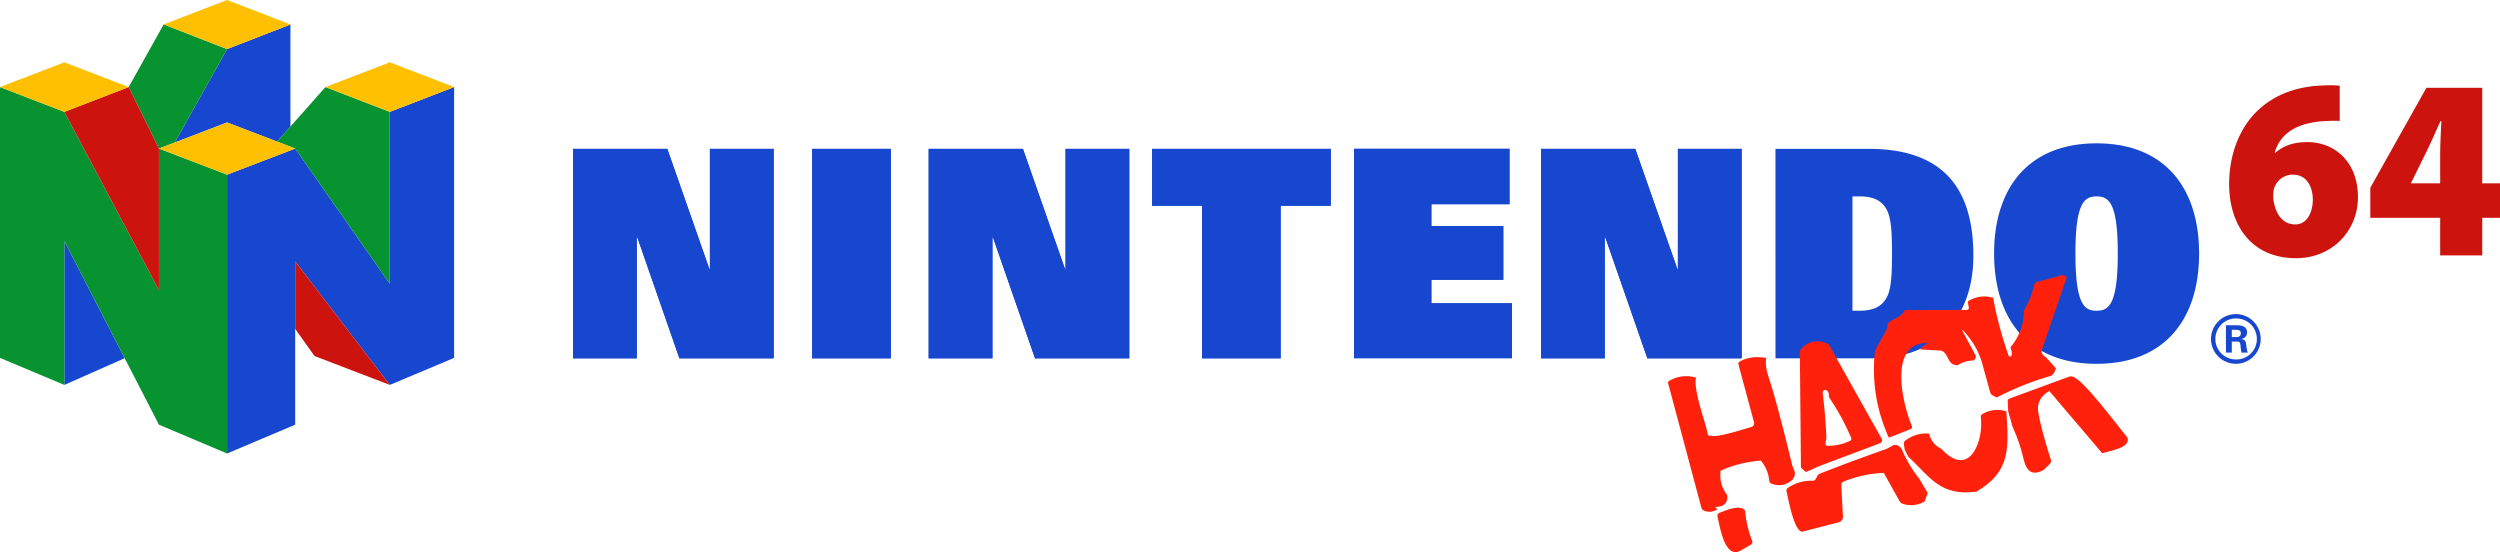 <?xml version="1.0" encoding="UTF-8" standalone="no"?>
<svg
   width="566.929"
   height="125.204"
   xml:space="preserve"
   version="1.1"
   id="svg339"
   sodipodi:docname="n64h.svg"
   inkscape:version="1.2.1 (9c6d41e410, 2022-07-14)"
   xmlns:inkscape="http://www.inkscape.org/namespaces/inkscape"
   xmlns:sodipodi="http://sodipodi.sourceforge.net/DTD/sodipodi-0.dtd"
   xmlns="http://www.w3.org/2000/svg"
   xmlns:svg="http://www.w3.org/2000/svg"><defs
   id="defs343" /><sodipodi:namedview
   id="namedview341"
   pagecolor="#505050"
   bordercolor="#eeeeee"
   borderopacity="1"
   inkscape:showpageshadow="0"
   inkscape:pageopacity="0"
   inkscape:pagecheckerboard="0"
   inkscape:deskcolor="#505050"
   showgrid="false"
   inkscape:zoom="2.1854588"
   inkscape:cx="280.71909"
   inkscape:cy="51.247821"
   inkscape:window-width="1920"
   inkscape:window-height="1009"
   inkscape:window-x="-8"
   inkscape:window-y="-8"
   inkscape:window-maximized="1"
   inkscape:current-layer="svg339" />
    <path
   fill="#1747ce"
   d="m 51.491,11.127 -11.878,21.197 11.878,-4.552 11.338,4.341 3.036,-3.406 V 5.553 Z M 88.391,87.288 66.938,59.29 v 37.017 l -15.447,6.535 V 39.606 L 66.938,33.69 88.391,64.354 V 25.369 l 14.589,-5.627 v 61.419 z m -73.802,0 13.688,-6.061 -13.688,-26.575 z"
   id="path323" />
    <path
   fill="#069330"
   d="M 29.178,19.742 36.044,33.689 39.613,32.324 51.491,11.127 37.117,5.535 Z M 62.829,32.113 73.807,19.742 88.391,25.369 V 64.354 L 66.938,33.69 Z"
   id="path325" />
    <path
   fill="#069330"
   d="M 14.589,25.369 0,19.742 v 61.419 l 14.589,6.127 V 54.652 l 21.455,41.655 15.447,6.535 V 39.606 L 36.044,33.689 v 32.103 z"
   id="path327" />
    <path
   fill="#cc130e"
   d="M 36.044,33.689 V 65.792 L 14.589,25.369 29.178,19.742 Z M 88.391,87.288 66.938,59.29 v 15.296 l 4.383,6.144 z"
   id="path329" />
    <path
   fill="#ffc001"
   d="M 66.938,33.689 51.491,39.606 36.044,33.689 51.491,27.772 Z m 6.864,-13.947 14.589,-5.613 14.589,5.613 -14.589,5.627 z M 0,19.742 14.589,14.129 29.178,19.742 14.589,25.369 Z M 65.865,5.553 51.491,0 37.117,5.535 51.491,11.127 Z"
   id="path331" />
    <path
   fill="#1747ce"
   d="m 154.07,81.252 h 21.377 v -47.5 h -14.463 v 27.237 h -0.125 l -9.536,-27.237 h -21.375 v 47.5 h 14.455 V 53.834 h 0.13 z m 80.644,0 h 21.375 v -47.5 h -14.453 v 27.237 h -0.131 l -9.537,-27.237 h -21.373 v 47.5 h 14.461 V 53.834 h 0.125 z m 138.864,0 h 21.379 v -47.5 h -14.459 v 27.237 h -0.129 l -9.536,-27.237 h -21.376 v 47.5 h 14.457 V 53.834 h 0.127 z m -189.399,-47.5 h 17.83 v 47.5 h -17.83 z m 88.412,12.903 h -11.33 V 33.752 h 40.524 V 46.655 H 290.416 V 81.252 H 272.591 Z M 307.05,33.739 h 35.26 v 12.564 h -17.713 v 4.967 h 16.309 v 12.178 h -16.309 v 5.329 h 18.278 V 81.236 H 307.05 Z m 95.58,0.013 h 21.123 c 18.016,0 23.75,10.197 23.75,24.275 0,14.343 -8.848,23.226 -22.684,23.226 H 402.63 Z m 17.453,36.707 h 1.738 c 2.867,0 4.789,-0.879 5.912,-2.787 1.184,-1.975 1.316,-5.572 1.316,-10.172 0,-4.604 -0.135,-8.194 -1.316,-10.172 -1.123,-1.91 -3.045,-2.789 -5.912,-2.789 h -1.738 z m 55.368,-37.953 c 15.521,0 23.244,10.193 23.244,24.995 0,14.806 -7.725,25.002 -23.244,25.002 -15.523,0 -23.246,-10.196 -23.246,-25.002 0,-14.802 7.72,-24.995 23.246,-24.995 z m 0,37.959 c 2.738,0 4.801,-1.346 4.801,-12.965 0,-11.357 -1.939,-12.961 -4.801,-12.961 -2.865,0 -4.801,1.604 -4.801,12.961 0,11.62 2.058,12.965 4.801,12.965 z m 31.574,0.765 a 5.632,5.632 0 0 0 -5.629,5.634 5.635,5.635 0 1 0 11.27,0 5.639,5.639 0 0 0 -5.641,-5.634 z m 0,10.284 a 4.64,4.64 0 0 1 -4.637,-4.649 4.638,4.638 0 0 1 4.637,-4.646 4.649,4.649 0 1 1 0,9.295 z"
   id="path333" />
    <path
   fill="#1747ce"
   d="m 506.109,79.961 h -1.328 v -6.199 h 2.635 c 1.068,0.019 2.154,0.357 2.154,1.615 0,0.803 -0.52,1.342 -1.287,1.504 v 0.014 c 1.021,0.119 1.021,0.74 1.135,1.603 0.059,0.392 0.105,1.123 0.359,1.465 h -1.469 a 17.57,17.57 0 0 1 -0.232,-1.662 c -0.035,-0.344 -0.117,-0.817 -0.559,-0.836 h -1.408 z m 0,-3.527 h 1.119 c 0.582,-0.008 0.928,-0.305 0.928,-0.85 0,-0.547 -0.346,-0.781 -0.928,-0.789 h -1.119 z M 154.07,81.252 h 21.377 v -47.5 h -14.463 v 27.237 h -0.125 l -9.536,-27.237 h -21.375 v 47.5 h 14.455 V 53.834 h 0.13 z m 80.644,0 h 21.375 v -47.5 h -14.453 v 27.237 h -0.131 l -9.537,-27.237 h -21.373 v 47.5 h 14.461 V 53.834 h 0.125 z m 138.864,0 h 21.379 v -47.5 h -14.459 v 27.237 h -0.129 l -9.536,-27.237 h -21.376 v 47.5 h 14.457 V 53.834 h 0.127 z m -189.399,-47.5 h 17.83 v 47.5 h -17.83 z m 88.412,12.903 h -11.33 V 33.752 h 40.524 V 46.655 H 290.416 V 81.252 H 272.591 Z M 307.05,33.739 h 35.26 v 12.564 h -17.713 v 4.967 h 16.309 v 12.178 h -16.309 v 5.329 h 18.278 V 81.236 H 307.05 Z"
   id="path335" />
    <path
   fill="#cc130e"
   d="m 530.583,27.436 c -0.949,-0.083 -1.871,-0.044 -3.158,0.014 -7.521,0.348 -10.563,3.553 -11.594,7.174 h 0.182 c 1.873,-1.637 4.188,-2.401 7.289,-2.401 5.965,0 11.414,4.338 11.414,12.476 0,7.787 -5.986,13.852 -14.02,13.852 -10.584,0 -15.188,-8.083 -15.188,-16.75 0,-7.041 2.498,-13.004 6.598,-16.85 3.902,-3.615 8.934,-5.441 15.092,-5.582 1.631,-0.094 2.6,0 3.385,0.071 z m -10.021,23.456 c 2.439,0 3.918,-2.491 3.918,-5.673 -0.02,-2.686 -1.25,-5.613 -4.52,-5.613 a 4.427,4.427 0 0 0 -4.143,2.795 c -0.229,0.469 -0.314,1.137 -0.314,2.27 0.209,3.035 1.672,6.222 4.998,6.222 z m 32.803,7.019 v -8.524 h -15.846 v -6.811 l 12.723,-22.671 h 12.66 v 21.673 h 4.027 v 7.809 h -4.027 v 8.524 z m 0,-16.333 v -6.531 c 0,-2.414 0.145,-4.922 0.268,-7.565 h -0.207 c -1.178,2.565 -2.203,5.007 -3.543,7.657 l -3.113,6.326 -0.033,0.115 z"
   id="path337" />
<g
   fill="#ff210b"
   id="g482"
   transform="translate(93.94,-13.719)"><path
     d="m 374.75,76.54 -5.63,16.48 q -0.17,0.48 0.07,0.93 0.27,0.51 0.81,0.76 l 2.29,2.54 q -0.47,1.51 -1.29,1.75 -6.27,1.82 -12.16,4.86 l -0.89,-0.47 q -0.45,-0.24 -0.58,-0.73 l -1.91,-6.91 q -1.24,-3.88 -4.03,-6.87 -0.66,-0.72 -0.2,0.14 l 2.79,5.19 a 0.86,0.86 0 0 1 -0.71,1.27 q -1.84,0.1 -3.31,1.06 c -2.1,0.01 -1.93,-1.82 -3.09,-2.94 q -0.37,-0.36 -0.88,-0.39 l -4.53,-0.25 q 0.48,-0.73 1.31,-1.13 0.79,-0.37 -0.08,-0.33 c -8.46,0.37 -5.18,13.95 -3.13,18.77 q 0.24,0.55 -0.32,0.78 l -4.88,1.93 q -4.29,-9.44 -3.14,-19.76 l 2.56,-4.68 q 0.24,-0.44 0.25,-0.94 c 0.03,-1.47 3.04,-1.5 3.93,-3.56 L 352,84 q 0.64,0 0.51,-0.62 l -0.18,-0.96 q -0.07,-0.35 0.23,-0.52 2.65,-1.5 5.48,-0.65 1.22,6.65 3.51,13.09 a 0.35,0.35 0 0 0 0.67,-0.05 q 0.17,-0.86 -0.26,-1.79 3.13,-3.8 3.02,-8.33 1.67,-2.63 2.33,-5.74 0.13,-0.62 0.75,-0.79 l 5.45,-1.48 q 0.46,-0.12 0.85,0.14 z"
     id="path468" /><path
     d="m 320.75,91.79 12.01,21.4 a 0.74,0.73 65.1 0 1 -0.38,1.05 l -13.88,5.22 -2.75,1.25 q -0.12,0 -0.25,0 l -1.04,-0.96 -0.25,-26.5 q 2.54,-3.34 6.54,-1.46 z m 0.3,23.01 q 2.39,-0.08 4.52,-1.1 0.48,-0.22 0.27,-0.71 -2.07,-4.86 -5.05,-9.24 0.13,-1.09 -0.51,-1.52 a 0.57,0.57 0 0 0 -0.88,0.54 q 0.65,5.54 0.83,10.23 c 0.03,0.74 -0.85,2.07 0.82,1.8 z"
     id="path470" /><path
     d="m 306.59,94.9 q -0.31,1.73 0.52,4.27 2.06,6.29 5.32,19.84 c 0.32,1.32 1.25,1.94 0.11,3.49 q -2.08,1.85 -4.67,0.94 -0.54,-0.19 -0.6,-0.76 -0.27,-2.56 -1.9,-4.51 -4.92,0.38 -9.12,2.29 -0.4,3.08 1.5,5.54 0.21,2.57 -2.39,2.65 -0.45,0.01 -0.12,0.31 l 0.26,0.25 q -1.48,0.95 -3.01,0.31 -0.49,-0.21 -0.62,-0.72 l -7.52,-28.13 q -0.1,-0.39 0.25,-0.59 2.82,-1.63 6.06,-0.74 c -0.59,3.01 2.02,9.59 2.69,12.9 q 0.05,0.29 0.35,0.26 0.17,-0.01 0.3,-0.04 c 0.87,0.76 7.87,-1.55 9.19,-1.9 a 0.9,0.9 0 0 0 0.63,-1.1 l -3.51,-13.02 q -0.14,-0.52 0.34,-0.78 2.55,-1.36 5.94,-0.76 z"
     id="path472" /><path
     d="m 388.54,113 c 0.69,2.43 -4.38,2.93 -5.73,3.53 l -12.04,-14.15 q -2.99,1.74 -2.49,4.86 0.57,3.46 2.86,10.79 0.16,0.5 -0.21,0.86 l -1.39,1.36 c -2.73,1.57 -3.98,0.21 -4.59,-2.43 q -0.87,-3.79 -2.49,-7.32 l -1,-3.5 -0.11,-2.28 q -0.03,-0.46 0.4,-0.62 l 13.47,-4.95 q 0.48,-0.18 0.96,0.01 c 2.59,1.02 9.11,9.86 12.36,13.84 z"
     id="path474" /><path
     d="m 361.04,107 c 0.53,8.19 1.05,13.66 -6.79,18.21 -8.13,1.05 -10.29,-3.05 -15.46,-7.96 l -0.79,-1.54 -0.19,-1.25 q -0.08,-0.55 0.37,-0.88 2.37,-1.77 5.32,-1.54 0.63,2.41 2.75,3.42 c 6.47,6.99 9.68,-1.77 9.01,-7.15 q -0.06,-0.48 0.36,-0.71 2.65,-1.48 5.42,-0.6 z"
     id="path476" /><path
     d="m 337.29,115.5 q 1.5,3.63 3.96,6.71 l 1.96,3.29 -0.71,1.96 q -2.4,1.3 -4.9,0.53 -0.51,-0.16 -0.77,-0.62 l -3.58,-6.41 q -4.61,0.16 -9.1,1.96 -0.57,0.22 -0.54,0.83 l 0.38,7.1 a 1.3,1.29 81.5 0 1 -0.97,1.32 l -8.27,2.12 c -1.82,0.03 -3.19,-7.54 -3.56,-9.15 q -0.11,-0.49 0.3,-0.77 2.55,-1.72 5.62,-1.63 0.49,0.02 0.72,-0.42 l 0.36,-0.7 q 0.19,-0.35 0.56,-0.49 7.46,-2.93 15.03,-5.58 c 1.23,-0.43 2.06,-1.86 3.51,-0.05 z"
     id="path478" /><path
     d="m 301.79,129.5 q 0.29,3.56 1.61,6.88 0.22,0.54 -0.29,0.84 l -2.11,1.24 c -3.86,2.44 -4.94,-5.46 -5.47,-7.65 q -0.13,-0.55 0.4,-0.77 c 1.43,-0.58 4.79,-2.04 5.86,-0.54 z"
     id="path480" /></g></svg>
